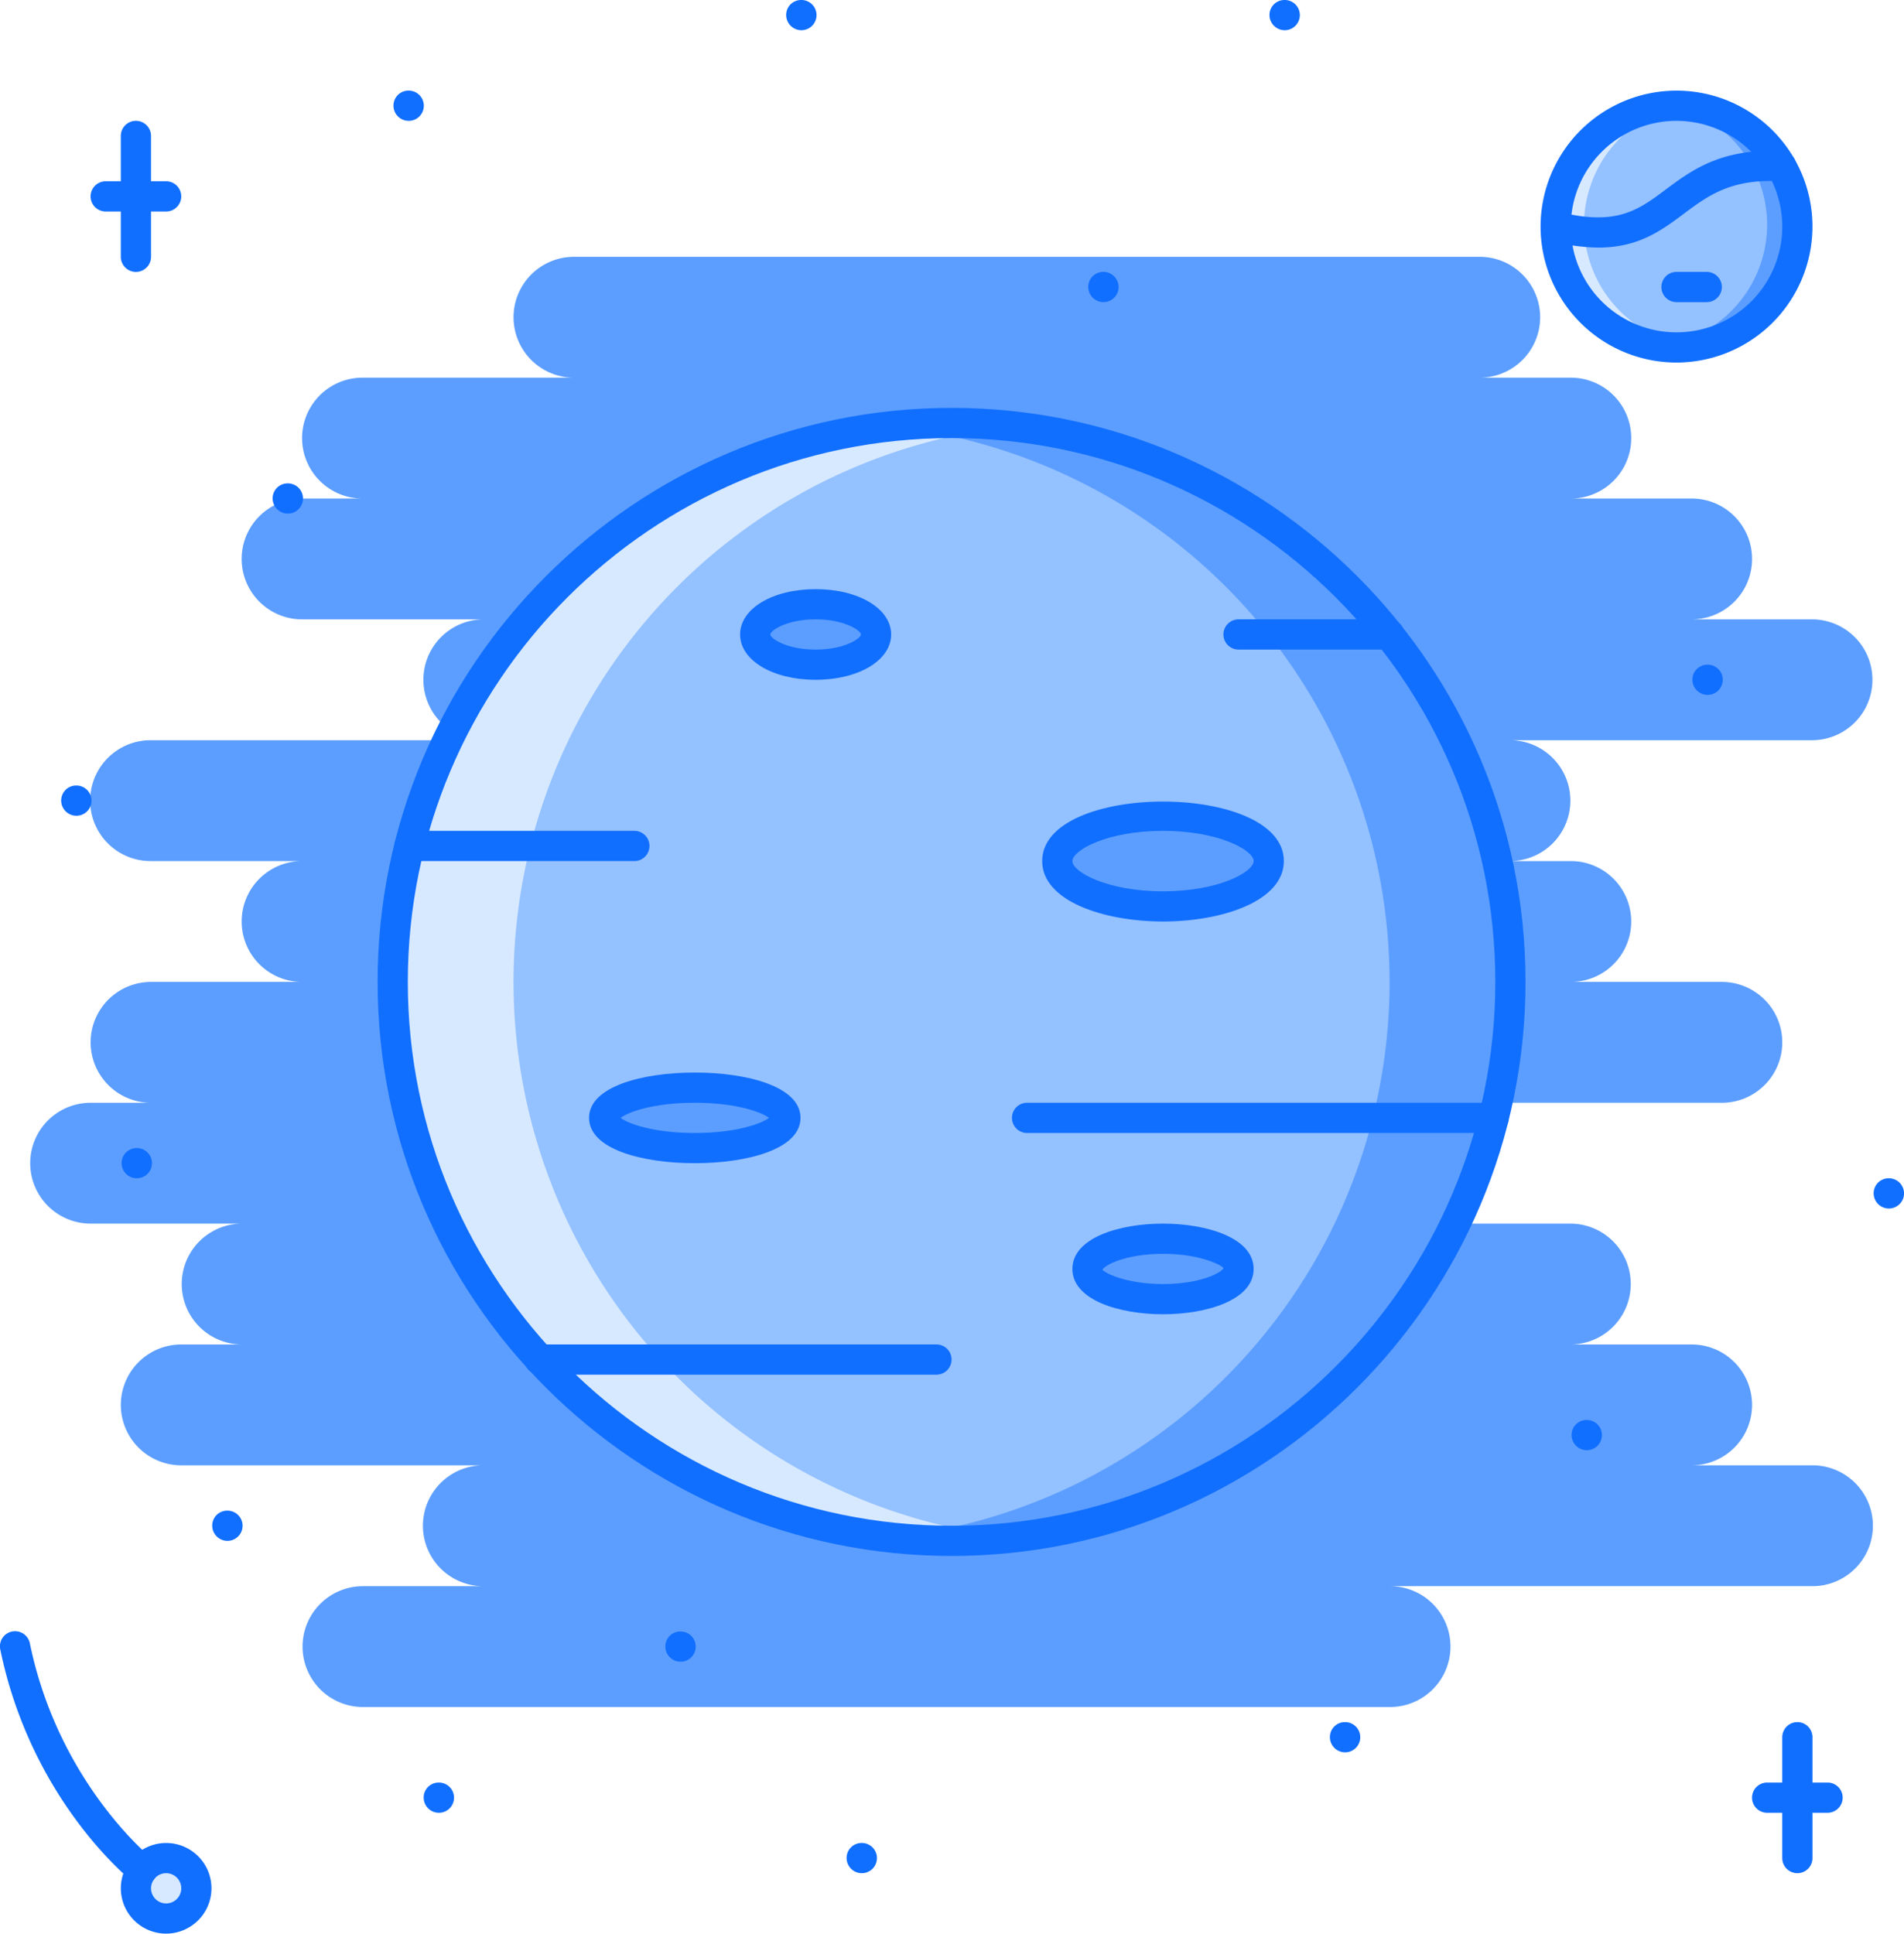 <svg xmlns="http://www.w3.org/2000/svg" viewBox="0 0 503.992 511.754">
    <defs>
        <style>
            .a{fill:#94c1ff}.b{fill:#d7e9ff}.c{fill:#5c9eff}.d{fill:#116fff}
        </style>
    </defs>
    <path class="a" d="M476.264 59.468a32.484 32.484 0 1 1-32.484-32.484 32.483 32.483 0 0 1 32.484 32.484z"/>
    <path class="b" d="M419.296 59.468a32.382 32.382 0 0 1 28.486-32.083 31.955 31.955 0 0 0-4-.4 32.486 32.486 0 0 0 0 64.972 31.954 31.954 0 0 0 4-.4 32.379 32.379 0 0 1-28.486-32.089z"/>
    <path class="c" d="M467.767 59.477a32.38 32.38 0 0 1-28.486 32.082 31.955 31.955 0 0 0 4 .4 32.486 32.486 0 0 0 0-64.972 31.954 31.954 0 0 0-4 .4 32.381 32.381 0 0 1 28.486 32.09z"/>
    <path class="c" d="M479.769 387.814h-31.984a15.992 15.992 0 0 0 0-31.984h-31.989a15.993 15.993 0 0 0 0-31.985h-47.973a15.992 15.992 0 1 0 0-31.984h87.958a15.992 15.992 0 0 0 0-31.984h-39.985a15.992 15.992 0 0 0 0-31.984h-15.987a15.993 15.993 0 0 0 0-31.985h79.961a15.993 15.993 0 0 0 0-31.985h-31.984a15.992 15.992 0 0 0 0-31.984h-31.984a15.992 15.992 0 1 0 0-31.984h-23.988a15.993 15.993 0 0 0 0-31.985H151.928a15.992 15.992 0 0 0 0 31.985H95.954a15.992 15.992 0 0 0 0 31.984H79.962a15.992 15.992 0 0 0 0 31.984h47.977a15.993 15.993 0 0 0 0 31.985H39.982a15.993 15.993 0 1 0 0 31.985h39.98a15.992 15.992 0 0 0 0 31.984h-39.98a15.992 15.992 0 1 0 0 31.984H23.989a15.992 15.992 0 1 0 0 31.984H63.97a15.993 15.993 0 0 0 0 31.985H47.978a15.992 15.992 0 1 0 0 31.984h79.961a15.992 15.992 0 0 0 0 31.984H95.954a15.993 15.993 0 0 0 0 31.985h271.869a15.993 15.993 0 1 0 0-31.985h111.946a15.992 15.992 0 0 0 0-31.984z"/>
    <path class="b" d="M51.976 499.76a8 8 0 1 1-8-8 7.994 7.994 0 0 1 8 8z"/>
    <path class="a" d="M399.808 259.877a147.929 147.929 0 1 1-147.929-147.931 147.934 147.934 0 0 1 147.929 147.931z"/>
    <path class="b" d="M135.935 259.877a147.92 147.92 0 0 1 131.936-147.033 147.929 147.929 0 1 0 0 294.063 147.917 147.917 0 0 1-131.936-147.03z"/>
    <path class="c" d="M367.823 259.877a147.918 147.918 0 0 1-131.936 147.029 147.93 147.93 0 1 0 0-294.063 147.924 147.924 0 0 1 131.936 147.034z"/>
    <path class="c" d="M335.839 227.891c0 6.622-12.533 11.994-27.986 11.994s-27.987-5.373-27.987-11.994 12.525-11.994 27.987-11.994 27.986 5.372 27.986 11.994z"/>
    <path class="c" d="M231.889 167.919c0 4.42-7.16 8-15.992 8s-15.992-3.577-15.992-8 7.161-8 15.992-8 15.992 3.581 15.992 8z"/>
    <path class="c" d="M207.896 295.857c0 4.42-10.741 8-23.988 8s-23.989-3.576-23.989-8 10.741-8 23.989-8 23.988 3.588 23.988 8z"/>
    <path class="c" d="M327.843 335.839c0 4.419-8.957 8-19.99 8s-19.99-3.577-19.99-8 8.948-8 19.99-8 19.99 3.588 19.99 8z"/>
    <path class="d" d="M20.229 215.897a4.032 4.032 0 0 1-4.037-4 3.963 3.963 0 0 1 3.959-4h.078a4 4 0 1 1 0 8z"/>
    <path class="d" d="M228.129 495.762a4.032 4.032 0 0 1-4.037-4 3.962 3.962 0 0 1 3.959-4h.078a4 4 0 1 1 0 8z"/>
    <path class="d" d="M180.153 439.789a4.032 4.032 0 0 1-4.037-4 3.962 3.962 0 0 1 3.959-4h.078a4 4 0 1 1 0 8z"/>
    <path class="d" d="M116.183 479.77a4.032 4.032 0 0 1-4.037-4 3.962 3.962 0 0 1 3.959-4h.078a4 4 0 1 1 0 8z"/>
    <path class="d" d="M356.063 463.777a4.035 4.035 0 0 1-4.037-4 3.962 3.962 0 0 1 3.959-4h.078a4 4 0 1 1 0 8z"/>
    <path class="d" d="M36.222 311.85a4.032 4.032 0 0 1-4.037-4 3.963 3.963 0 0 1 3.959-4h.078a4 4 0 1 1 0 8z"/>
    <path class="d" d="M76.203 135.935a4.032 4.032 0 0 1-4.037-4 3.962 3.962 0 0 1 3.959-4h.078a4 4 0 1 1 0 8z"/>
    <path class="d" d="M60.21 407.804a4.032 4.032 0 0 1-4.037-4 3.962 3.962 0 0 1 3.959-4h.078a4 4 0 1 1 0 8z"/>
    <path class="d" d="M108.187 31.984a4.032 4.032 0 0 1-4.037-4 3.962 3.962 0 0 1 3.959-4h.078a4 4 0 1 1 0 8z"/>
    <path class="d" d="M292.096 79.961a4.035 4.035 0 0 1-4.037-4 3.964 3.964 0 0 1 3.959-4h.078a4 4 0 0 1 0 8z"/>
    <path class="d" d="M340.071 7.996a4.034 4.034 0 0 1-4.037-4 3.962 3.962 0 0 1 3.959-4h.078a4 4 0 1 1 0 8z"/>
    <path class="d" d="M212.137 7.996a4.032 4.032 0 0 1-4.037-4 3.962 3.962 0 0 1 3.959-4h.078a4 4 0 1 1 0 8z"/>
    <path class="d" d="M452.017 183.912a4.035 4.035 0 0 1-4.037-4 3.962 3.962 0 0 1 3.959-4h.078a4 4 0 0 1 0 8z"/>
    <path class="d" d="M499.996 319.846a4.033 4.033 0 0 1-4.037-4 3.963 3.963 0 0 1 3.959-4h.078a4 4 0 1 1 0 8z"/>
    <path class="d" d="M420.033 383.815a4.034 4.034 0 0 1-4.037-4 3.962 3.962 0 0 1 3.959-4h.078a4 4 0 1 1 0 8z"/>
    <path class="d" d="M475.764 495.762a4 4 0 0 1-4-4v-31.985a4 4 0 1 1 8 0v31.984a4 4 0 0 1-4 4.001z"/>
    <path class="d" d="M483.76 479.77h-15.992a4 4 0 1 1 0-8h15.992a4 4 0 1 1 0 8z"/>
    <path class="d" d="M35.979 71.965a4 4 0 0 1-4-4V35.977a4 4 0 0 1 8 0v31.99a4 4 0 0 1-4 3.998z"/>
    <path class="d" d="M43.976 55.977H27.983a4 4 0 0 1 0-8h15.993a4 4 0 0 1 0 8z"/>
    <path class="d" d="M43.98 511.754a11.994 11.994 0 1 1 11.994-11.994 12.008 12.008 0 0 1-11.994 11.994zm0-15.992a4 4 0 1 0 4 4 4 4 0 0 0-4-4z"/>
    <path class="d" d="M37.635 498.908a4.017 4.017 0 0 1-2.483-.866c-1.093-.875-26.874-21.747-35.069-61.439a4 4 0 1 1 7.832-1.624c7.614 36.889 31.965 56.613 32.211 56.8a4 4 0 0 1-2.491 7.128z"/>
    <path class="d" d="M251.879 411.802c-83.772 0-151.927-68.154-151.927-151.927s68.155-151.927 151.927-151.927 151.927 68.154 151.927 151.929-68.155 151.925-151.927 151.925zm0-295.858c-79.364 0-143.931 64.566-143.931 143.931s64.567 143.931 143.931 143.931S395.81 339.244 395.81 259.877s-64.571-143.933-143.931-143.933z"/>
    <path class="d" d="M167.92 227.891h-59.558a4 4 0 1 1 0-8h59.558a4 4 0 1 1 0 8z"/>
    <path class="d" d="M395.396 299.856H271.869a4 4 0 0 1 0-8h123.527a4 4 0 0 1 0 8z"/>
    <path class="d" d="M367.753 171.917h-39.91a4 4 0 0 1 0-8h39.91a4 4 0 0 1 0 8z"/>
    <path class="d" d="M247.881 363.825H142.83a4 4 0 1 1 0-8h105.051a4 4 0 1 1 0 8z"/>
    <path class="d" d="M307.852 243.883c-15.9 0-31.985-5.493-31.985-15.992 0-21 63.97-21 63.97 0 0 10.499-16.094 15.992-31.985 15.992zm0-23.988c-14.884 0-23.989 5.177-23.989 8s9.105 8 23.989 8 23.988-5.177 23.988-8-9.112-8-23.988-8z"/>
    <path class="d" d="M215.896 179.914c-11.4 0-19.99-5.158-19.99-11.995s8.594-11.994 19.99-11.994 19.99 5.158 19.99 11.994-8.59 11.995-19.99 11.995zm0-15.993c-7.738 0-11.994 3-11.994 4s4.256 4 11.994 4 11.994-3 11.994-4-4.255-4-11.994-4z"/>
    <path class="d" d="M183.913 307.852c-13.931 0-27.987-3.709-27.987-11.994s14.056-11.994 27.987-11.994 27.983 3.713 27.983 11.994-14.053 11.994-27.983 11.994zm-19.628-11.995c1.878 1.484 8.574 4 19.627 4s17.749-2.514 19.627-4c-1.878-1.476-8.582-4-19.627-4s-17.749 2.525-19.627 4z"/>
    <path class="d" d="M307.852 347.833c-11.558 0-23.989-3.749-23.989-11.994s12.432-11.995 23.989-11.995 23.988 3.749 23.988 11.995-12.444 11.994-23.988 11.994zm0-15.992c-9.933 0-15.493 3.014-16.031 4.216.538.766 6.091 3.78 16.031 3.78s15.484-3.015 16.023-4.217c-.538-.765-6.098-3.779-16.023-3.779z"/>
    <path class="d" d="M443.779 95.954a35.983 35.983 0 1 1 35.982-35.983 36.022 36.022 0 0 1-35.982 35.983zm0-63.97a27.987 27.987 0 1 0 27.986 27.987 28.021 28.021 0 0 0-27.986-27.987z"/>
    <path class="d" d="M423.096 65.527a50.714 50.714 0 0 1-12.268-1.679 4 4 0 0 1 1.937-7.754c15.157 3.776 20.889-.5 28.158-5.931 6.935-5.173 14.751-10.986 30.782-10.179a4 4 0 0 1 3.779 4.209 4.069 4.069 0 0 1-4.209 3.779c-13.079-.71-19.154 3.815-25.565 8.6-5.921 4.418-11.996 8.955-22.614 8.955z"/>
    <path class="d" d="M451.775 79.961h-8a4 4 0 0 1 0-8h8a4 4 0 0 1 0 8z"/>
</svg>
